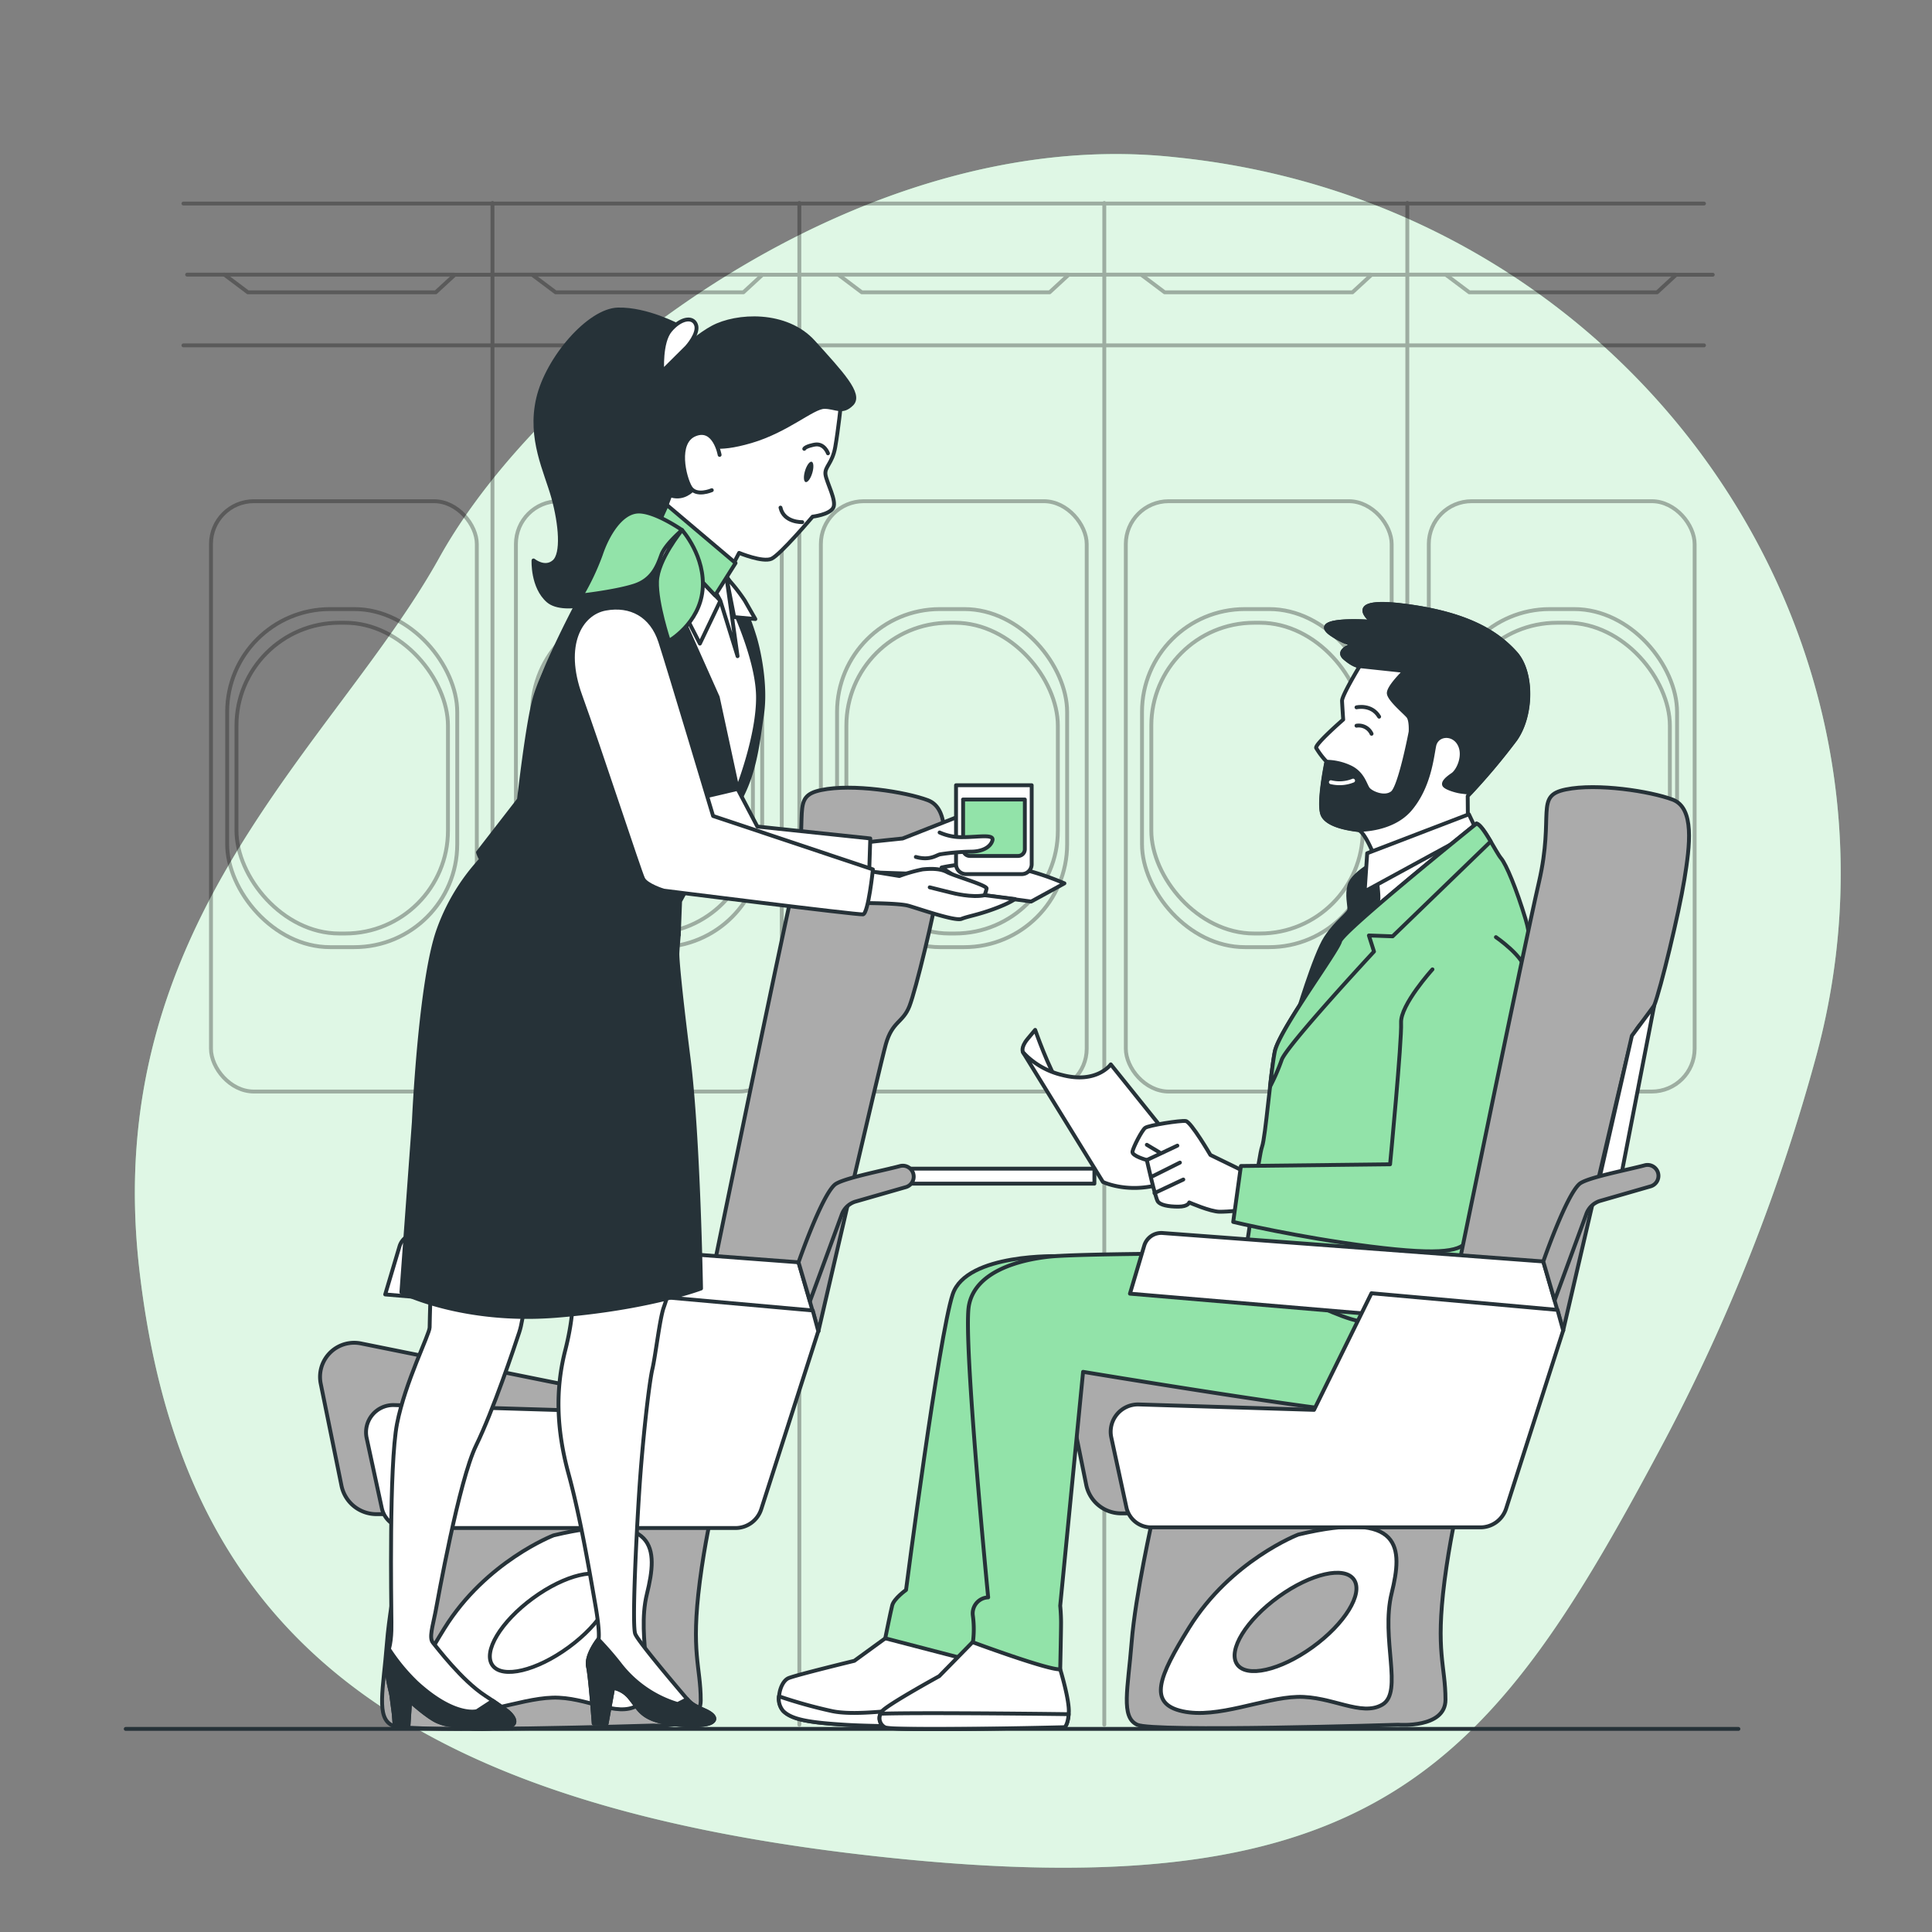 <svg xmlns="http://www.w3.org/2000/svg" viewBox="0 0 500 500"><rect x="0" y="0" width="500" height="500" fill="#808080" stroke="none"/><g id="background-simple"><path d="M470.15,272.89C499.3,164.23,422.87,54.69,307.57,41.07c-1.44-.17-2.88-.32-4.32-.47-80.7-8.27-162.63,55.24-189.53,103.69s-88,94.54-77.65,184.34S97.21,466.3,227.44,480.48s159-24.23,203.6-108.12A483.9,483.9,0,0,0,470.15,272.89Z" style="fill:#92E3A9"></path><path d="M470.15,272.89C499.3,164.23,422.87,54.69,307.57,41.07c-1.44-.17-2.88-.32-4.32-.47-80.7-8.27-162.63,55.24-189.53,103.69s-88,94.54-77.65,184.34S97.21,466.3,227.44,480.48s159-24.23,203.6-108.12A483.9,483.9,0,0,0,470.15,272.89Z" style="fill:#fff;opacity:0.7"></path></g><g id="Windows"><g style="opacity:0.3"><rect x="291.36" y="129.71" width="68.8" height="152.78" rx="11.09" style="fill:none;stroke:#000;stroke-linecap:round;stroke-linejoin:round"></rect><rect x="369.77" y="129.71" width="68.8" height="152.78" rx="11.09" style="fill:none;stroke:#000;stroke-linecap:round;stroke-linejoin:round"></rect><rect x="212.44" y="129.71" width="68.8" height="152.78" rx="11.09" style="fill:none;stroke:#000;stroke-linecap:round;stroke-linejoin:round"></rect><rect x="133.52" y="129.71" width="68.8" height="152.78" rx="11.09" style="fill:none;stroke:#000;stroke-linecap:round;stroke-linejoin:round"></rect><rect x="54.6" y="129.71" width="68.8" height="152.78" rx="11.09" style="fill:none;stroke:#000;stroke-linecap:round;stroke-linejoin:round"></rect><rect x="374.48" y="157.63" width="59.54" height="87.49" rx="26.62" style="fill:none;stroke:#000;stroke-linecap:round;stroke-linejoin:round"></rect><rect x="376.33" y="161.17" width="55.83" height="80.42" rx="26.62" style="fill:none;stroke:#000;stroke-linecap:round;stroke-linejoin:round"></rect><rect x="295.55" y="157.63" width="59.54" height="87.49" rx="26.62" style="fill:none;stroke:#000;stroke-linecap:round;stroke-linejoin:round"></rect><rect x="297.96" y="161.17" width="54.73" height="80.42" rx="26.62" style="fill:none;stroke:#000;stroke-linecap:round;stroke-linejoin:round"></rect><rect x="216.63" y="157.63" width="59.54" height="87.49" rx="26.62" style="fill:none;stroke:#000;stroke-linecap:round;stroke-linejoin:round"></rect><rect x="219.04" y="161.17" width="54.73" height="80.42" rx="26.62" style="fill:none;stroke:#000;stroke-linecap:round;stroke-linejoin:round"></rect><rect x="137.71" y="157.63" width="59.54" height="87.49" rx="26.62" style="fill:none;stroke:#000;stroke-linecap:round;stroke-linejoin:round"></rect><rect x="140.12" y="161.17" width="54.73" height="80.42" rx="26.62" style="fill:none;stroke:#000;stroke-linecap:round;stroke-linejoin:round"></rect><rect x="58.79" y="157.63" width="59.54" height="87.49" rx="26.62" style="fill:none;stroke:#000;stroke-linecap:round;stroke-linejoin:round"></rect><rect x="61.2" y="161.17" width="54.73" height="80.42" rx="26.62" style="fill:none;stroke:#000;stroke-linecap:round;stroke-linejoin:round"></rect><line x1="285.79" y1="52.54" x2="285.79" y2="446.36" style="fill:none;stroke:#000;stroke-linecap:round;stroke-linejoin:round"></line><line x1="127.45" y1="52.54" x2="127.45" y2="446.36" style="fill:none;stroke:#000;stroke-linecap:round;stroke-linejoin:round"></line><line x1="206.87" y1="52.54" x2="206.87" y2="446.36" style="fill:none;stroke:#000;stroke-linecap:round;stroke-linejoin:round"></line><line x1="364.21" y1="52.54" x2="364.21" y2="446.36" style="fill:none;stroke:#000;stroke-linecap:round;stroke-linejoin:round"></line><line x1="47.47" y1="89.38" x2="440.99" y2="89.38" style="fill:none;stroke:#000;stroke-linecap:round;stroke-linejoin:round"></line><polyline points="128.06 71.08 137.7 71.08 143.79 75.65 192.39 75.65 197.32 71.1 206.8 71.1" style="fill:none;stroke:#000;stroke-linecap:round;stroke-linejoin:round"></polyline><line x1="137.7" y1="71.08" x2="197.19" y2="71.08" style="fill:none;stroke:#000;stroke-linecap:round;stroke-linejoin:round"></line><polyline points="48.43 71.08 58.07 71.08 64.16 75.65 112.77 75.65 117.7 71.1 127.17 71.1" style="fill:none;stroke:#000;stroke-linecap:round;stroke-linejoin:round"></polyline><line x1="58.07" y1="71.08" x2="117.56" y2="71.08" style="fill:none;stroke:#000;stroke-linecap:round;stroke-linejoin:round"></line><polyline points="207.31 71.08 216.95 71.08 223.03 75.65 271.64 75.65 276.57 71.1 286.05 71.1" style="fill:none;stroke:#000;stroke-linecap:round;stroke-linejoin:round"></polyline><line x1="216.95" y1="71.08" x2="276.44" y2="71.08" style="fill:none;stroke:#000;stroke-linecap:round;stroke-linejoin:round"></line><polyline points="364.52 71.08 374.16 71.08 380.25 75.65 428.86 75.65 433.79 71.1 443.26 71.1" style="fill:none;stroke:#000;stroke-linecap:round;stroke-linejoin:round"></polyline><line x1="374.16" y1="71.08" x2="433.66" y2="71.08" style="fill:none;stroke:#000;stroke-linecap:round;stroke-linejoin:round"></line><polyline points="285.68 71.08 295.32 71.08 301.41 75.65 350.01 75.65 354.95 71.1 364.42 71.1" style="fill:none;stroke:#000;stroke-linecap:round;stroke-linejoin:round"></polyline><line x1="295.32" y1="71.08" x2="354.81" y2="71.08" style="fill:none;stroke:#000;stroke-linecap:round;stroke-linejoin:round"></line><line x1="47.47" y1="52.68" x2="440.99" y2="52.68" style="fill:none;stroke:#000;stroke-linecap:round;stroke-linejoin:round"></line></g></g><g id="character-2"><path d="M379.86,214.44l-24.93,13.18-.88,13.16L381.69,218S382,214.86,379.86,214.44Z" style="fill:#fff;stroke:#263238;stroke-linecap:round;stroke-linejoin:round"></path><path d="M353.83,224.33s-3.95,2.41-4.61,4.83,0,5,0,6.14-3.29,3.07-6.14,7.45-7.67,20.62-7.67,20.62,21-29,21.27-30.27-.44-5.48-.44-7S353.83,224.33,353.83,224.33Z" style="fill:#263238;stroke:#263238;stroke-linecap:round;stroke-linejoin:round"></path><path d="M355.57,161.19c4-.12-18.33-2-10.87,3,3.79,2.53,5.84,2.56,5.84,2.56s-5,1.43-2.51,3.56,3.85,2.09,3.85,2.09-4.62,7.62-4.56,9,.3,4.83.3,4.83-7.34,6.38-7,7.33a20.08,20.08,0,0,0,2.66,3.52s-2.28,10.89-1,13.78,7.29,3.66,9.08,3.89,4.37,6.94,4.37,6.94l24.18-7.21-.07-8.45a171.7,171.7,0,0,0,12.34-14.63c4.44-6.29,4.48-17.46.08-22.35s-11.72-10.14-28.78-12.3S355.57,161.19,355.57,161.19Z" style="fill:#fff;stroke:#263238;stroke-linecap:round;stroke-linejoin:round"></path><path d="M351.06,187.81a3.66,3.66,0,0,1,3.9,2.09" style="fill:none;stroke:#263238;stroke-linecap:round;stroke-linejoin:round"></path><path d="M365,209.37c4.84-5.78,5.55-13.22,6.17-16.33s4.78-3.5,6.46-.55-.21,7-1.7,8-2.53,2-2.16,2.7,3,1.51,4.34,1.69l2.45.3a161.61,161.61,0,0,0,11.58-13.81c4.44-6.29,4.48-17.46.08-22.35s-11.72-10.14-28.78-12.3-7.86,4.48-7.86,4.48c4-.12-18.33-2-10.87,3,3.79,2.53,5.84,2.56,5.84,2.56s-5,1.43-2.51,3.56c2.14,1.85,3.45,2.06,3.77,2.08h.08l11.7,1.25s-4.41,4.23-4.16,5.86,4.17,4.86,5,5.87.64,4,.64,4-2.72,14.25-4.74,15.82-5.47,0-6.26-1-1.31-4-4.54-5.59a14.9,14.9,0,0,0-6.2-1.47s-2.28,10.89-1,13.78,7.29,3.66,9.08,3.89C351.31,214.71,360.16,215.14,365,209.37Z" style="fill:#263238;stroke:#263238;stroke-linecap:round;stroke-linejoin:round"></path><path d="M344.43,202.43a9.31,9.31,0,0,0,5.75-.41" style="fill:none;stroke:#fff;stroke-linecap:round;stroke-linejoin:round"></path><path d="M351.06,183.06s3.9-.91,5.86,2.42" style="fill:none;stroke:#263238;stroke-linecap:round;stroke-linejoin:round"></path><polygon points="380.15 210.73 353.83 220.82 353.17 230.69 382.13 214.9 380.15 210.73" style="fill:#fff;stroke:#263238;stroke-linecap:round;stroke-linejoin:round"></polygon><path d="M229.1,424l-8,5.82s-14.77,3.58-17,4.47-3.58,6.27-1.34,8.51,6.79,3,16.56,3.58,36.7.44,36.7.44,1.79-10.29,1.34-15.21a50.58,50.58,0,0,1,0-9l-21.93-1.79Z" style="fill:#fff;stroke:#263238;stroke-linecap:round;stroke-linejoin:round"></path><path d="M256,446.84s.53-3,.94-6.58c-12.57.09-32.78,4.49-41.67,2.56A126.13,126.13,0,0,1,201.57,439a4.89,4.89,0,0,0,1.13,3.82c2.24,2.23,6.79,3,16.56,3.58S256,446.84,256,446.84Z" style="fill:#fff;stroke:#263238;stroke-linecap:round;stroke-linejoin:round"></path><path d="M274.31,325.1s-24.17-.89-27.75,9.85-12.08,76.53-12.08,76.53-3.14,2.24-3.58,4-1.8,8.51-1.8,8.51l22.38,5.82,9-14.77,9.84-46.55,5.37-14.33,39.39.9Z" style="fill:#92E3A9;stroke:#263238;stroke-linecap:round;stroke-linejoin:round"></path><path d="M253.38,423.27l-10.31,10.52s-14,7.68-14.92,9.22A2.68,2.68,0,0,0,229,447c1.54,1.1,46.5,0,46.5,0s.88-.43,1.1-3.72-2.2-11.19-2.2-11.19Z" style="fill:#fff;stroke:#263238;stroke-linecap:round;stroke-linejoin:round"></path><path d="M227.9,443.51A2.63,2.63,0,0,0,229,447c1.54,1.1,46.5,0,46.5,0s.81-.41,1.07-3.37C263.14,443.45,235.56,443.22,227.9,443.51Z" style="fill:#fff;stroke:#263238;stroke-linecap:round;stroke-linejoin:round"></path><path d="M294.79,391.66h-4.68a9.22,9.22,0,0,1-9-7.39l-5.34-26.39a8.83,8.83,0,0,1,4.53-9.56h0a8.84,8.84,0,0,1,5.87-.84l68.07,13.75L341,388.78Z" style="fill:#ababab;stroke:#263238;stroke-linecap:round;stroke-linejoin:round"></path><path d="M322.25,324.35s-42.55,0-50.67.87-19.3,3.95-20.84,12.73,5,75.45,5,75.45a4.15,4.15,0,0,0-3.95,4.82,26.11,26.11,0,0,1,0,6.8s19.52,7.24,22.59,7c0,0,.22-9.65.22-12.06s-.22-4.39-.22-4.39l5.92-60.54s64.71,10.75,74.58,10.75,17.11-.88,20.4-8.11,3.94-29.18,3.94-29.18Z" style="fill:#92E3A9;stroke:#263238;stroke-linecap:round;stroke-linejoin:round"></path><path d="M382.12,213.14S347.47,241,346.81,243.63s-15.79,23-16.89,28.52-2.41,22.15-3.29,24.56-3.29,21.71-3.73,23.91-5.7,4.38-5.7,4.38,24.57,14.92,34.44,16.89,18-.44,22.37-.44,4.82-.65,4.82-.65,11.63-62.73,14-75.89,4.39-19.08,2-27-5.05-14.26-6.36-15.79S383.88,213.58,382.12,213.14Z" style="fill:#92E3A9;stroke:#263238;stroke-linecap:round;stroke-linejoin:round"></path><path d="M385.79,217.77c-1.3-2.19-2.71-4.39-3.67-4.63,0,0-34.65,27.86-35.31,30.49s-15.79,23-16.89,28.52c-.39,2-.82,5.4-1.24,9.09a52.48,52.48,0,0,0,3-6.9c1.09-3.51,23.91-28.08,23.91-28.08l-1.32-4.16,6.14.22Z" style="fill:#92E3A9;stroke:#263238;stroke-linecap:round;stroke-linejoin:round"></path><path d="M264.78,272.37s-.78-1.17,1.17-3.51l1.95-2.33s3.5,10.13,6.62,14.8l3.12,4.68S266.73,275.1,264.78,272.37Z" style="fill:#fff;stroke:#263238;stroke-linecap:round;stroke-linejoin:round"></path><path d="M301.73,293.22l-14.26-17.76s-3.6,5.09-12.56,2.76a20.24,20.24,0,0,1-10.13-5.85l20.65,33.51s9.06,4.45,20.47-1.69C308.48,302.8,301.73,293.22,301.73,293.22Z" style="fill:#fff;stroke:#263238;stroke-linecap:round;stroke-linejoin:round"></path><path d="M322.25,303.29l-9-4.39s-5-8.55-6.36-8.77-9.65,1.1-10.52,1.76-3.08,5-3.29,6.14,3.72,2.19,3.72,2.19,2.2,9.87,2.86,10.75,2.63,1.31,5.26,1.31,2.85-1.09,2.85-1.09,5.48,2.41,7.9,2.41,6.36-.44,6.36-.44Z" style="fill:#fff;stroke:#263238;stroke-linecap:round;stroke-linejoin:round"></path><line x1="296.8" y1="300.22" x2="304.7" y2="296.49" style="fill:none;stroke:#263238;stroke-linecap:round;stroke-linejoin:round"></line><line x1="296.8" y1="296.27" x2="300.09" y2="298.25" style="fill:none;stroke:#263238;stroke-linecap:round;stroke-linejoin:round"></line><line x1="298.34" y1="304.39" x2="305.36" y2="300.88" style="fill:none;stroke:#263238;stroke-linecap:round;stroke-linejoin:round"></line><line x1="298.78" y1="308.77" x2="306.24" y2="305.26" style="fill:none;stroke:#263238;stroke-linecap:round;stroke-linejoin:round"></line><path d="M370.72,250.87s-8.34,9.21-8.12,13.82-2.85,36.63-2.85,36.63l-38.6.44-2,14.47s16.45,3.95,35.53,6.36,23.69,1.1,25.22-1.75,14.92-65.58,14.92-69.31-7.68-9-7.68-9" style="fill:#92E3A9;stroke:#263238;stroke-linecap:round;stroke-linejoin:round"></path><path d="M377.93,325.53s16.29-79.54,20.36-97.27-1.2-22.28,6.95-23.95,21.86.46,27.61,2.62,4.5,11.85,3.06,20.71-6.13,28.28-7.81,32.6-4.43,3.85-6.11,9.84-17.44,74.22-17.44,74.22L376,335.12Z" style="fill:#ababab;stroke:#263238;stroke-linecap:round;stroke-linejoin:round"></path><path d="M399.4,326.47l-98.53-7.37a4.6,4.6,0,0,0-4.74,3.26l-3.7,12.44,112.12,9.5Z" style="fill:#fff;stroke:#263238;stroke-linecap:round;stroke-linejoin:round"></path><path d="M298.38,392.67s-4.55,20.13-5.51,32.31-2.87,19.39,1.44,21.38,67.56,0,67.56,0,12.22,1,12.22-6.47c0-8.87-2.63-12.18-.24-30.82,1.29-10,3.12-17.89,3.12-17.89H300.54Z" style="fill:#ababab;stroke:#263238;stroke-linecap:round;stroke-linejoin:round"></path><path d="M336,397.14s-17.49,6.71-28.27,24.11c-7.83,12.63-10.78,19.64-1.68,21.63s20.84-3.48,29.71-3.73,16.53,5.22,22,2-.48-17.15,2.4-28.84S363.07,390.68,336,397.14Z" style="fill:#fff;stroke:#263238;stroke-linecap:round;stroke-linejoin:round"></path><path d="M320.14,430.69c2.41,3.6,11.15,1.64,19.52-4.4s13.18-13.85,10.76-17.46-11.15-1.63-19.52,4.4S317.72,427.08,320.14,430.69Z" style="fill:#ababab;stroke:#263238;stroke-linecap:round;stroke-linejoin:round"></path><path d="M403.08,339l-48.15-4.31-14.86,30.18-45.36-1.4A7.06,7.06,0,0,0,287.6,372l3.92,18.13a6.54,6.54,0,0,0,6.39,5.15h85.22a7,7,0,0,0,6.65-4.85l14.77-46.1Z" style="fill:#fff;stroke:#263238;stroke-linecap:round;stroke-linejoin:round"></path><polygon points="413.84 305.39 422.33 268.05 428.1 260.24 419.27 305.73 413.84 305.39" style="fill:#fff;stroke:#263238;stroke-linecap:round;stroke-linejoin:round"></polygon><path d="M399.4,326.47s5.87-17,9.35-20.06c1.81-1.61,12.25-3.59,16.9-4.83a2.82,2.82,0,0,1,3.53,2.36h0a2.83,2.83,0,0,1-1.92,3.06L414,310.82a5.48,5.48,0,0,0-3.51,3.52l-8.16,22.21Z" style="fill:#ababab;stroke:#263238;stroke-linecap:round;stroke-linejoin:round"></path></g><g id="Seat"><path d="M102.05,391.86H97.37a9.22,9.22,0,0,1-9-7.39L83,358.08a8.82,8.82,0,0,1,4.53-9.55h0a8.85,8.85,0,0,1,5.87-.85l68.07,13.75L148.29,389Z" style="fill:#ababab;stroke:#263238;stroke-linecap:round;stroke-linejoin:round"></path><path d="M185.19,325.74s16.29-79.54,20.36-97.27-1.2-22.28,6.95-24,21.86.47,27.61,2.62,4.5,11.85,3.06,20.72-6.13,28.28-7.81,32.59-4.43,3.86-6.11,9.85-17.44,74.22-17.44,74.22l-28.54-9.19Z" style="fill:#ababab;stroke:#263238;stroke-linecap:round;stroke-linejoin:round"></path><path d="M206.66,326.68l-98.53-7.38a4.59,4.59,0,0,0-4.74,3.27L99.69,335l112.12,9.51Z" style="fill:#fff;stroke:#263238;stroke-linecap:round;stroke-linejoin:round"></path><path d="M105.65,392.87s-4.56,20.13-5.51,32.31-2.88,19.39,1.43,21.38,67.56,0,67.56,0,12.22,1,12.22-6.46c0-8.88-2.63-12.18-.24-30.82,1.29-10,3.12-17.9,3.12-17.9H107.8Z" style="fill:#ababab;stroke:#263238;stroke-linecap:round;stroke-linejoin:round"></path><path d="M143.26,397.35s-17.49,6.71-28.27,24.1c-7.83,12.64-10.78,19.64-1.68,21.63s20.85-3.48,29.71-3.73,16.53,5.22,22,2-.48-17.15,2.4-28.83S170.33,390.88,143.26,397.35Z" style="fill:#fff;stroke:#263238;stroke-linecap:round;stroke-linejoin:round"></path><ellipse cx="142.54" cy="419.96" rx="18.68" ry="7.86" transform="translate(-220.69 165.51) rotate(-36.24)" style="fill:#fff;stroke:#263238;stroke-linecap:round;stroke-linejoin:round"></ellipse><path d="M210.34,339.15l-48.15-4.31L147.33,365,102,363.63a7.05,7.05,0,0,0-7.11,8.54l3.92,18.13a6.53,6.53,0,0,0,6.39,5.15h85.22A7,7,0,0,0,197,390.6l14.77-46.09Z" style="fill:#fff;stroke:#263238;stroke-linecap:round;stroke-linejoin:round"></path><rect x="230.54" y="302.45" width="52.69" height="3.88" style="fill:#fff;stroke:#263238;stroke-linecap:round;stroke-linejoin:round"></rect><path d="M206.66,326.68s5.87-17,9.35-20.06c1.81-1.61,12.26-3.6,16.9-4.84a2.82,2.82,0,0,1,3.53,2.37h0a2.82,2.82,0,0,1-1.92,3.05L221.29,311a5.48,5.48,0,0,0-3.51,3.52l-8.16,22.22Z" style="fill:#ababab;stroke:#263238;stroke-linecap:round;stroke-linejoin:round"></path></g><g id="character-1"><path d="M175.67,84.37s-8.21-4.44-15.73-4.27-18.28,12.65-20.68,23.07,2.06,18.8,3.94,25.64,2.56,14.52.17,16.57-5.3-.34-5.3-.34-.34,6.84,3.76,10.43,17.09.51,26.32-7.18,8.37-20,7.52-29.23.34-21.7,1.88-24.78S178.57,85.23,175.67,84.37Z" style="fill:#263238;stroke:#263238;stroke-linecap:round;stroke-linejoin:round"></path><path d="M111.61,328.78s-.42,13.07-.42,14.76-6.32,14.12-8.43,24.87-1.48,47.44-1.48,49.55.23,5.78-.63,8.86c-1.48,5.27.42,10.33.63,12s.63,4.85.63,4.85l.22,2.9h3.58l.42-6.27s4.64,4.22,7.17,5.27,3,.63,6.54,1.48,11.09.13,12.56-.5.55-2.61-1.54-4.06c-1.93-1.35-2-1.49-5.33-3.67-6.09-4-12.44-12.44-13.5-13.7s0-4.43.64-7.8,6.11-34.16,10.54-43.22,9.91-25.51,11.17-29.31,1.69-11.38,1.69-11.38Z" style="fill:#fff;stroke:#263238;stroke-linecap:round;stroke-linejoin:round"></path><path d="M130.86,442.5c-1.44-1-1.84-1.34-3.33-2.34l-4.11,2.68s-5.69,1.69-15.6-7.38a48.75,48.75,0,0,1-7.16-8.68s0,0,0,0c-1.48,5.27.42,10.33.63,12s.63,4.85.63,4.85l.22,2.9h3.58l.42-6.27s4.64,4.22,7.17,5.27,3,.63,6.54,1.48,11.09.13,12.56-.5S133,444,130.86,442.5Z" style="fill:#263238;stroke:#263238;stroke-linecap:round;stroke-linejoin:round"></path><path d="M148.17,334.52s.63,5.06-1.9,15-2.32,20.24.85,31.84,5.69,26.77,6.95,33.94.85,8.86.85,8.86-3.38,4.21-2.74,7.17,1.47,14.7,1.47,14.7H157l1.68-9.22a7.21,7.21,0,0,1,4.43,2.74c2.11,2.53,2.74,4.85,8.22,6.11s11,1.06,12.65.21.85-2.1-1.47-3.16-3.38-1.47-4.64-2.95S165.25,425,164.4,422.86s.22-24.45,1.06-37.31,2.53-27.62,3.37-31.21,1.9-13.07,2.95-16,2.53-8.44,2.53-8.44Z" style="fill:#fff;stroke:#263238;stroke-linecap:round;stroke-linejoin:round"></path><path d="M160.4,430.66a80.63,80.63,0,0,0-5.58-6.41c-.52.68-3.22,4.38-2.64,7.05.63,2.95,1.47,14.7,1.47,14.7H157l1.68-9.22a7.21,7.21,0,0,1,4.43,2.74c2.11,2.53,2.74,4.85,8.22,6.11s11,1.06,12.65.21.85-2.1-1.47-3.16-3.38-1.47-4.64-2.95L175.37,441A29.71,29.71,0,0,1,160.4,430.66Z" style="fill:#263238;stroke:#263238;stroke-linecap:round;stroke-linejoin:round"></path><path d="M127.05,219.88a53,53,0,0,0-13.51,20.6c-4.83,13.19-6.44,49.87-6.44,49.87l-3.22,44.08s15.77,8,39.9,6.11,37.65-7.08,37.65-7.08-.65-39.25-3.22-59.52-2.9-26.06-2.9-27,.36-5,.36-5L174,231.79s1.6,2.25-14.81-2.9A132.36,132.36,0,0,1,131.88,217Z" style="fill:#263238;stroke:#263238;stroke-linecap:round;stroke-linejoin:round"></path><path d="M170.77,135.48s-17.15,13.15-20.23,18.62-10.25,20-12.13,26.49-4.1,26.32-4.1,26.32l-10.6,13.67s1.37,6,14.53,15.55,21.7,9.91,21.7,9.91l6.16-8.88V246s2.56-.85,5.64-2a12.58,12.58,0,0,0,3.93-2.05l.34-8.71s8.37-15.38,13.84-23.59S196,192.89,197.2,185s-1-17.43-2-20.51a66.87,66.87,0,0,0-3.93-9.91c-1.37-2.39-4.27-7.18-4.27-7.18S173.22,136.69,170.77,135.48Z" style="fill:#263238;stroke:#263238;stroke-linecap:round;stroke-linejoin:round"></path><path d="M169.34,143.67c.39.84,16.41,36.75,16.41,36.75l5.13,23.75s5.47-13.84,5.29-24.09-7.34-24.78-7.69-25.47a14.88,14.88,0,0,0-2.9-6.66c-2.91-4.1-16.07-10.43-16.07-10.43S167.12,138.89,169.34,143.67Z" style="fill:#fff;stroke:#263238;stroke-linecap:round;stroke-linejoin:round"></path><polygon points="186.43 155.47 181.13 166.57 169.34 143.68 172.08 140.6 186.43 155.47" style="fill:#fff;stroke:#263238;stroke-linecap:round;stroke-linejoin:round"></polygon><path d="M188,149.43a45,45,0,0,1,4.75,6l2.73,4.78-5.47-.51Z" style="fill:#fff;stroke:#263238;stroke-linecap:round;stroke-linejoin:round"></path><polygon points="180.45 144.36 186.43 155.47 190.88 169.82 188.01 149.43 180.45 144.36" style="fill:#fff;stroke:#263238;stroke-linecap:round;stroke-linejoin:round"></polygon><path d="M217.68,104.29s-.76,7.1-1.52,11.41-2.79,5.07-2.53,7.1,3,6.85,2,8.63-5.33,2.28-5.33,2.28-8.37,9.89-10.65,10.9-8.37-1.52-8.37-1.52l-3.3,6.34-17.24-14,3.8-10.14s-6.08-7.61-1.26-18,19-12.93,28.14-11.66S217.68,104.29,217.68,104.29Z" style="fill:#fff;stroke:#263238;stroke-linecap:round;stroke-linejoin:round"></path><path d="M210.22,122.41c-.43,1.46-1.21,2.51-1.73,2.35s-.59-1.46-.15-2.91,1.2-2.5,1.72-2.35S210.65,121,210.22,122.41Z" style="fill:#263238"></path><path d="M214.28,117.32s-.94-2.72-3.48-2.25c0,0-2.32.41-2.66,1.09" style="fill:none;stroke:#263238;stroke-linecap:round;stroke-linejoin:round"></path><path d="M207.62,135.13s-4.78.17-5.63-3.76" style="fill:none;stroke:#263238;stroke-linecap:round;stroke-linejoin:round"></path><path d="M182.94,114.94s2,2,11.41-.76,16-8.87,19-8.87,4.57,1.77,7.1-.76-2.79-8.12-9.89-16-20-7.1-26.12-3.8-17.24,13.44-17.24,22.06.76,19.27,6.09,21.3,8.62-4.57,8.87-6.09S180.66,117.22,182.94,114.94Z" style="fill:#263238;stroke:#263238;stroke-linecap:round;stroke-linejoin:round"></path><path d="M186.24,117.73s-1.27-7.35-6.34-5.32-2.79,11.15-1.27,13.69,5.58.76,5.58.76" style="fill:#fff;stroke:#263238;stroke-linecap:round;stroke-linejoin:round"></path><path d="M177.72,89.84S181,86.25,180.11,84s-4.1-1.54-6.67,1.54-2.05,10.59-2.05,10.59Z" style="fill:#fff;stroke:#263238;stroke-linecap:round;stroke-linejoin:round"></path><polygon points="190.36 145.72 172.59 130.69 169.51 137.52 185.07 154.1 190.36 145.72" style="fill:#92E3A9;stroke:#263238;stroke-linecap:round;stroke-linejoin:round"></polygon><path d="M176.52,137.18s-7.35-5.13-11.62-4.78-7.69,6-9.4,11.1a64.5,64.5,0,0,1-5,10.6s8.89-1,13.68-2.56,6-5.3,7-8S176.52,137.18,176.52,137.18Z" style="fill:#92E3A9;stroke:#263238;stroke-linecap:round;stroke-linejoin:round"></path><path d="M176.52,137.18s-6.32,7.69-6.49,13.33,3.07,15.38,3.07,15.38,7.86-4.44,8.72-13.16S176.52,137.18,176.52,137.18Z" style="fill:#92E3A9;stroke:#263238;stroke-linecap:round;stroke-linejoin:round"></path><path d="M248.85,211l-15.25,6L224,218l-.51,7.69,14.87.51a51.59,51.59,0,0,0,8.71-.17,80.26,80.26,0,0,0,8.72-1.71l-.68-13.5Z" style="fill:#fff;stroke:#263238;stroke-linecap:round;stroke-linejoin:round"></path><polygon points="190.88 204.17 196 213.91 225.23 216.99 224.89 227.42 181.48 223.31 179.94 206.74 190.88 204.17" style="fill:#fff;stroke:#263238;stroke-linecap:round;stroke-linejoin:round"></polygon><path d="M254.79,231.69l12.07,1.63,8.61-4.71a70.87,70.87,0,0,0-13.5-4.27c-8.89-2.05-18.29.17-18.29.17Z" style="fill:#fff;stroke:#263238;stroke-linecap:round;stroke-linejoin:round"></path><path d="M222.32,225l10.43,1.71a40.36,40.36,0,0,1,6-1.71c1.71-.17,4.44-.34,6.32.69s10.43,3.41,10.26,4.27a11,11,0,0,1-.52,1.71l7.86,1s-1.19,1-5.46,2.57-6.67,1.88-8.38,2.56-11.28-2.73-13.84-3.42-12.13-.68-12.82-.68S222.32,225,222.32,225Z" style="fill:#fff;stroke:#263238;stroke-linecap:round;stroke-linejoin:round"></path><path d="M240.61,229.64l5.47,1.36c.68.18,5.47,1.37,8.71.69" style="fill:none;stroke:#263238;stroke-linecap:round;stroke-linejoin:round"></path><path d="M184.55,211.18s-11.45-38.28-13.67-45.12-7.69-9.74-14.18-8.54-11.28,9.4-6.5,22.56,15.38,45.63,16.24,47.34,5.3,3.07,5.3,3.07,50.24,6.33,51.61,6.15S225.91,225,225.91,225Z" style="fill:#fff;stroke:#263238;stroke-linecap:round;stroke-linejoin:round"></path><path d="M247.44,203.22H267a0,0,0,0,1,0,0v20.42a2.58,2.58,0,0,1-2.58,2.58H250a2.58,2.58,0,0,1-2.58-2.58V203.22A0,0,0,0,1,247.44,203.22Z" style="fill:#fff;stroke:#263238;stroke-linecap:round;stroke-linejoin:round"></path><path d="M249.23,206.91h16a0,0,0,0,1,0,0v12.86a1.75,1.75,0,0,1-1.75,1.75H251a1.75,1.75,0,0,1-1.75-1.75V206.91A0,0,0,0,1,249.23,206.91Z" style="fill:#92E3A9;stroke:#263238;stroke-linecap:round;stroke-linejoin:round"></path><path d="M243.17,215.45a13.9,13.9,0,0,0,6.15,1.2c3.94,0,8-.86,7.52.85s-2.56,2.91-5.64,2.91a58,58,0,0,0-7.86.68c-1,.17-2.56,1.71-6.32.69" style="fill:#fff;stroke:#263238;stroke-linecap:round;stroke-linejoin:round"></path></g><g id="Floor"><line x1="449.9" y1="447.44" x2="32.54" y2="447.44" style="fill:none;stroke:#263238;stroke-linecap:round;stroke-linejoin:round"></line></g></svg>